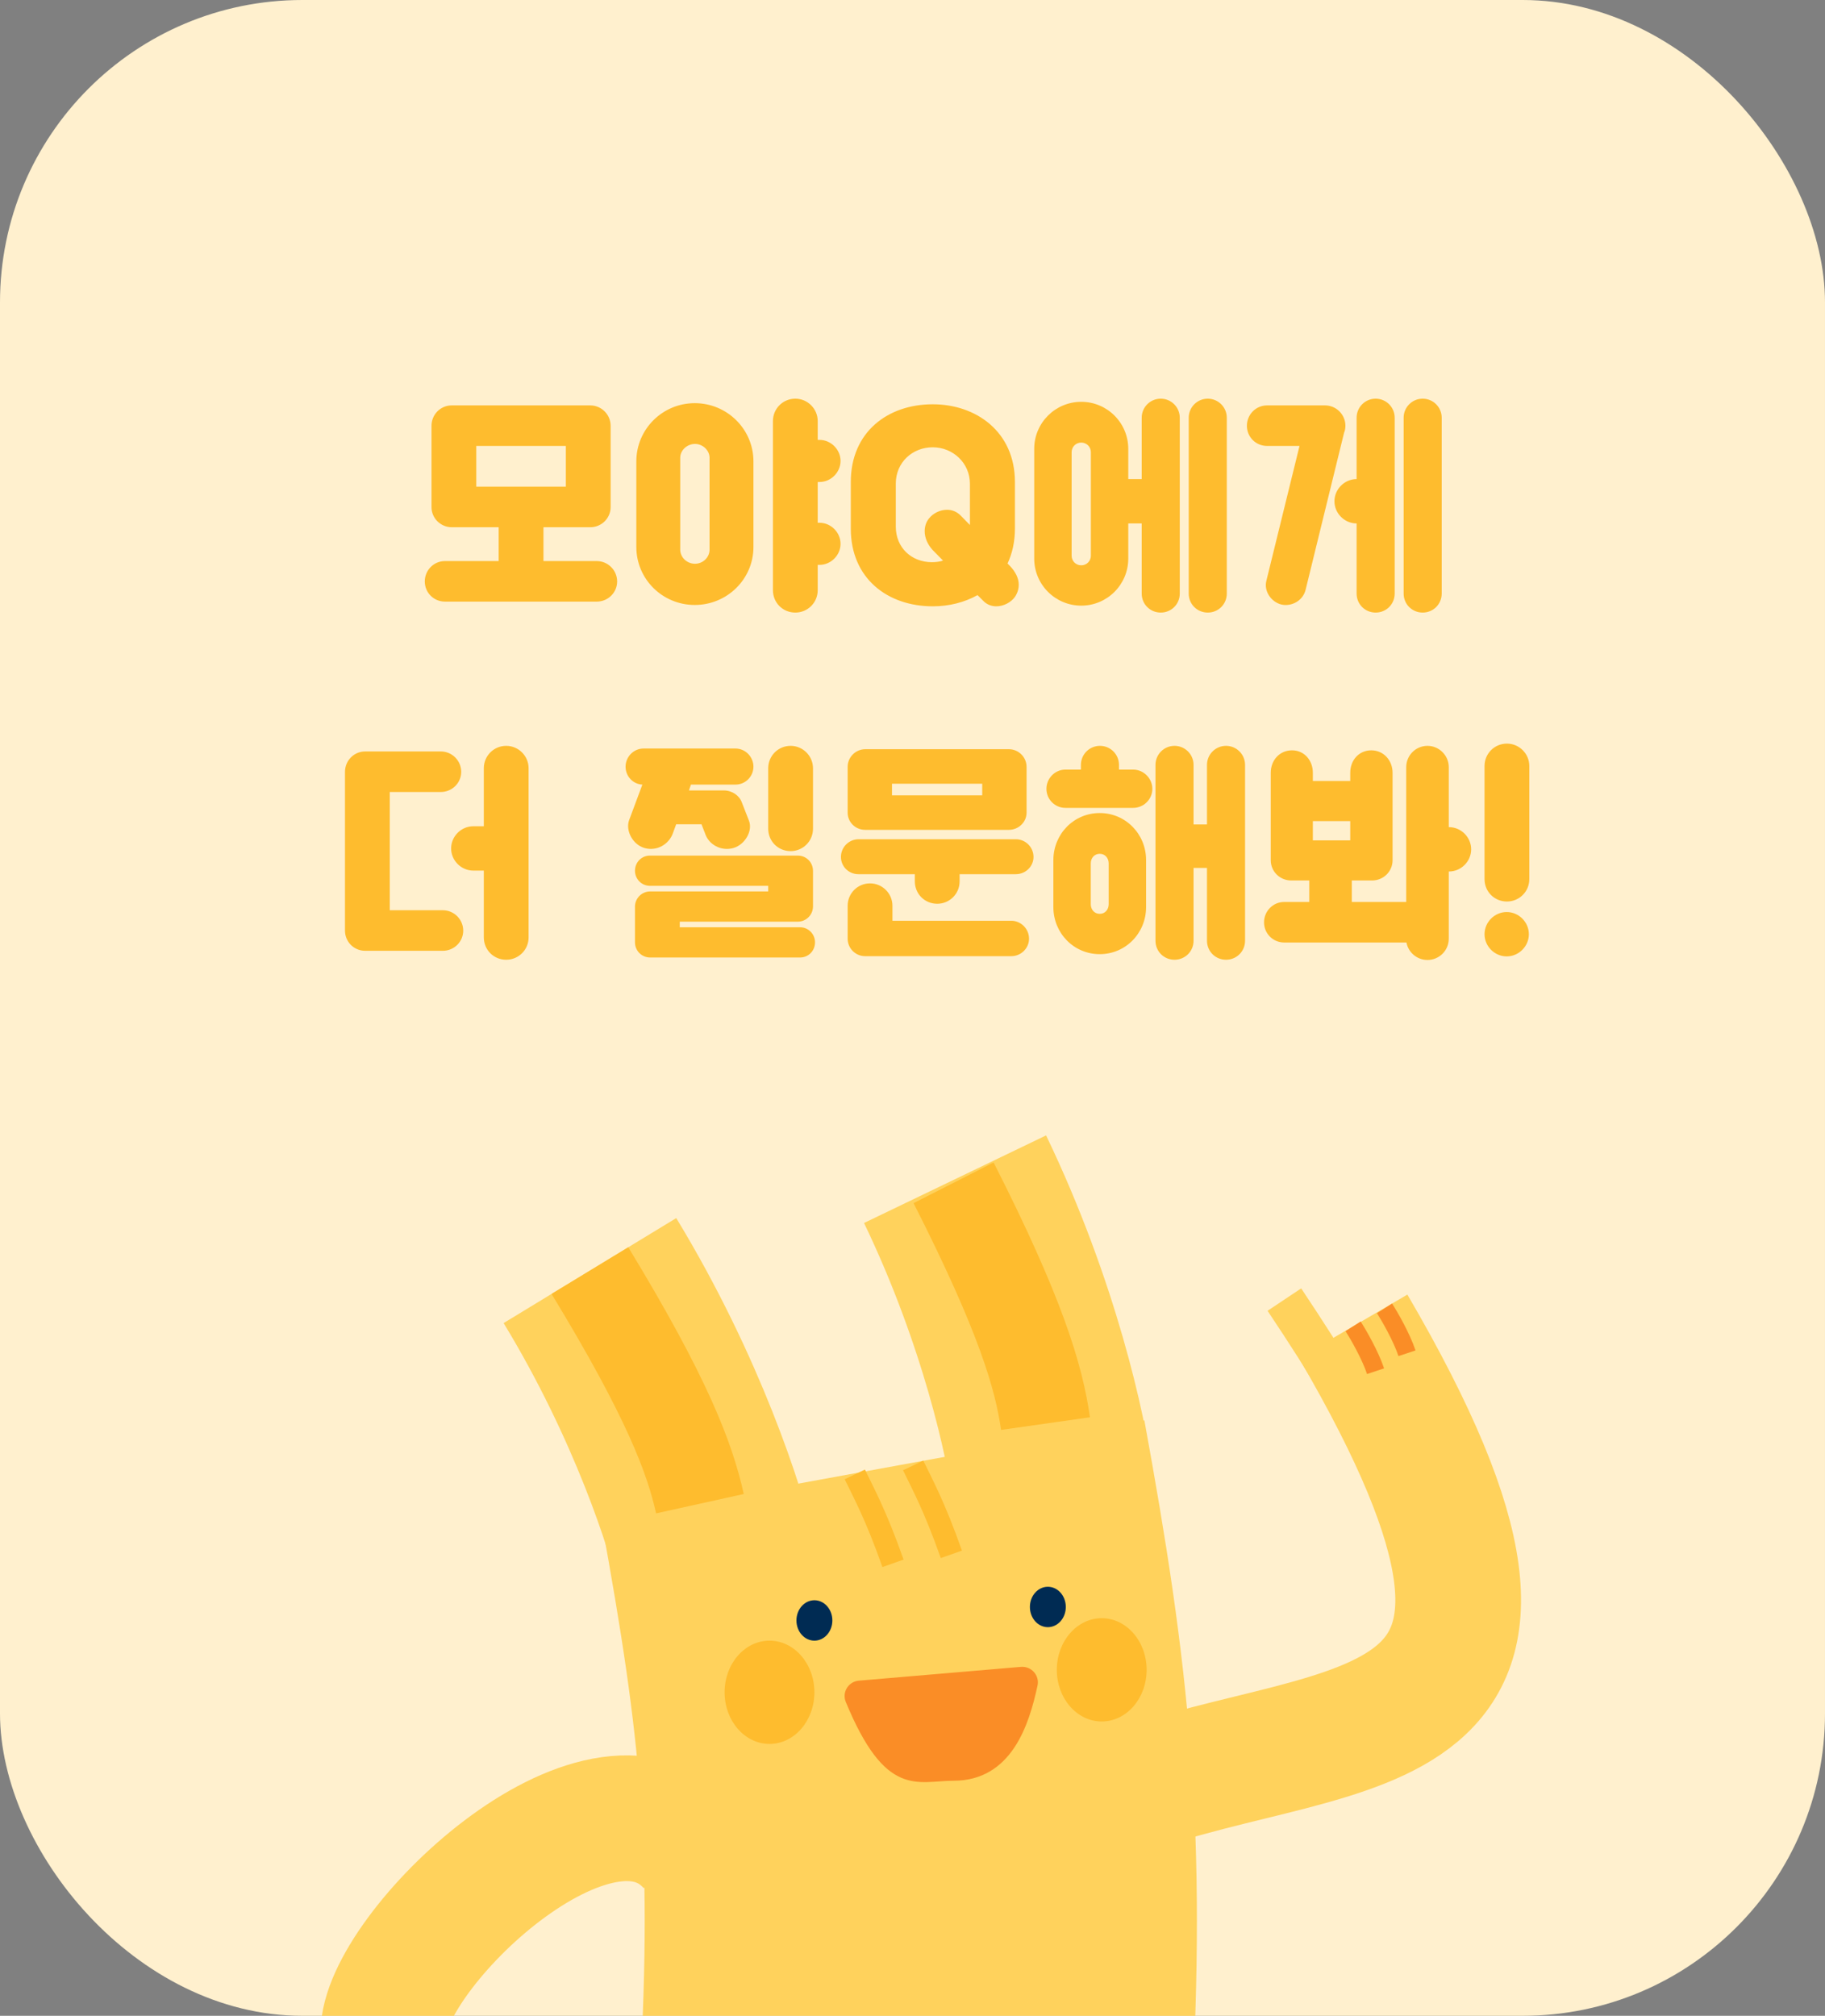 <svg width="163" height="180" viewBox="0 0 163 180" fill="none" xmlns="http://www.w3.org/2000/svg">
<rect x="0" y="0" width="163" height="180" fill="#808080" stroke="none"/>
<g clip-path="url(#clip0_338_9094)">
<rect width="163" height="180" rx="27" fill="#FFF0CE"/>
<path d="M77.951 131.264C81.76 152.115 83.043 164.064 81.76 187" stroke="#FFD25C" stroke-width="49.32"/>
<path d="M64.006 139.828C63.11 135.768 59.593 124.811 52.689 113.456" stroke="#FFD25C" stroke-width="18.044"/>
<path d="M62.513 134.271C61.617 130.212 59.593 124.811 52.689 113.456" stroke="#FEBC2E" stroke-width="8.02"/>
<path d="M93.984 132.647C93.49 128.519 91.061 117.271 85.301 105.295" stroke="#FFD25C" stroke-width="18.044"/>
<path d="M76.347 131.656C77.131 133.293 78.213 135.218 79.759 139.596" stroke="#FEBC2E" stroke-width="2.005"/>
<path d="M81.559 130.854C82.343 132.492 83.425 134.417 84.971 138.794" stroke="#FEBC2E" stroke-width="2.005"/>
<path d="M100.405 160.134C120.253 152.916 143.63 157.407 120.854 118.432" stroke="#FFD25C" stroke-width="11.227"/>
<ellipse cx="93.589" cy="143.493" rx="1.804" ry="1.604" transform="rotate(-90 93.589 143.493)" fill="#002B53"/>
<ellipse cx="72.738" cy="144.697" rx="1.804" ry="1.604" transform="rotate(-90 72.738 144.697)" fill="#002B53"/>
<ellipse cx="68.728" cy="151.112" rx="4.611" ry="4.01" transform="rotate(-90 68.728 151.112)" fill="#FEBC2E"/>
<ellipse cx="98.4" cy="149.107" rx="4.611" ry="4.01" transform="rotate(-90 98.4 149.107)" fill="#FEBC2E"/>
<path d="M93.38 127.119C92.796 123.004 91.189 117.464 85.168 105.617" stroke="#FEBC2E" stroke-width="8.02"/>
<path d="M119.525 123.665C118.657 122.061 116.638 118.933 114.714 116.046" stroke="#FFD25C" stroke-width="3.609"/>
<path d="M120.854 118.432C121.322 119.167 122.378 120.998 122.859 122.442" stroke="#FA8D26" stroke-width="1.604"/>
<path d="M123.66 116.828C124.128 117.563 125.184 119.394 125.665 120.838" stroke="#FA8D26" stroke-width="1.604"/>
<path d="M91.196 149.042L76.723 150.273C75.93 150.34 75.421 151.154 75.724 151.89C79.243 160.428 81.935 158.809 85.168 158.809C90.178 158.809 91.715 153.981 92.471 150.47C92.64 149.688 91.993 148.974 91.196 149.042Z" fill="#FA8D26" stroke="#FA8D26" stroke-width="0.401" stroke-linejoin="round"/>
<path d="M34.244 181.587C34.177 174.302 53.532 155.596 61.711 164.898" stroke="#FFD25C" stroke-width="11.227"/>
<path d="M38.539 38.02C38.539 37.02 39.34 36.2 40.34 36.2H52.719C53.719 36.2 54.539 37.02 54.539 38.02V45.28C54.539 46.28 53.719 47.08 52.719 47.08H48.539V50.1H53.3C54.3 50.1 55.12 50.92 55.12 51.92C55.12 52.92 54.3 53.72 53.3 53.72H39.739C38.739 53.72 37.94 52.92 37.94 51.92C37.94 50.92 38.739 50.1 39.739 50.1H44.539V47.08H40.359C39.359 47.08 38.539 46.28 38.539 45.28V38.02ZM50.539 43.46V39.82H42.539V43.46H50.539ZM69.034 37.6C69.034 36.5 69.914 35.6 71.034 35.6C72.134 35.6 73.034 36.5 73.034 37.6V39.28H73.194C74.214 39.28 75.074 40.14 75.074 41.16C75.074 42.18 74.214 43.04 73.194 43.04H73.034V46.68H73.194C74.214 46.68 75.074 47.54 75.074 48.56C75.074 49.58 74.214 50.44 73.194 50.44H73.034V52.7C73.034 53.82 72.134 54.7 71.034 54.7C69.914 54.7 69.034 53.82 69.034 52.7V37.6ZM56.834 41.2C56.834 38.32 59.174 36 62.054 36C64.934 36 67.294 38.32 67.294 41.2V48.84C67.294 51.72 64.934 54.02 62.054 54.02C59.174 54.02 56.834 51.72 56.834 48.84V41.2ZM60.754 49.1C60.774 49.8 61.374 50.34 62.074 50.34C62.774 50.34 63.374 49.78 63.374 49.08V40.88C63.374 40.2 62.754 39.64 62.074 39.64C61.374 39.64 60.754 40.2 60.754 40.88V49.1ZM87.308 53.14C86.129 53.8 84.749 54.14 83.308 54.14C79.288 54.14 75.989 51.66 75.989 47.2V43.04C75.989 38.58 79.288 36.1 83.308 36.1C87.168 36.1 90.648 38.54 90.648 43.04V47.2C90.648 48.38 90.409 49.42 89.989 50.32L90.228 50.56C90.689 51.06 90.989 51.62 90.989 52.2C90.989 52.58 90.888 52.94 90.648 53.3C90.288 53.8 89.629 54.14 88.989 54.14C88.569 54.14 88.148 54 87.808 53.64L87.308 53.14ZM86.629 43.2C86.629 41.32 85.088 39.94 83.308 39.94C81.508 39.94 80.008 41.28 80.008 43.18V47.02C80.008 48.92 81.428 50.2 83.228 50.2C83.569 50.2 83.909 50.16 84.228 50.06L83.288 49.1C82.868 48.64 82.588 48.04 82.588 47.44C82.588 47.02 82.709 46.62 82.969 46.3C83.349 45.82 83.969 45.52 84.588 45.52C85.028 45.52 85.448 45.68 85.808 46.04L86.629 46.88V43.2ZM92.371 40.08C92.371 37.76 94.251 35.88 96.572 35.88C98.891 35.88 100.771 37.76 100.771 40.08V42.78H101.971V37.3C101.971 36.36 102.731 35.6 103.671 35.6C104.611 35.6 105.371 36.36 105.371 37.3V53C105.371 53.96 104.611 54.7 103.671 54.7C102.731 54.7 101.971 53.96 101.971 53V46.74H100.771V49.88C100.771 52.2 98.891 54.08 96.572 54.08C94.251 54.08 92.371 52.2 92.371 49.88V40.08ZM106.171 37.3C106.171 36.36 106.931 35.6 107.871 35.6C108.811 35.6 109.571 36.36 109.571 37.3V53C109.571 53.96 108.811 54.7 107.871 54.7C106.931 54.7 106.171 53.96 106.171 53V37.3ZM95.712 49.62C95.712 50.1 96.091 50.48 96.572 50.48C97.052 50.48 97.431 50.1 97.431 49.62V40.38C97.431 39.9 97.052 39.52 96.572 39.52C96.091 39.52 95.712 39.9 95.712 40.38V49.62ZM119.186 44.76C119.186 43.68 120.086 42.78 121.166 42.78V37.3C121.166 36.36 121.926 35.6 122.866 35.6C123.806 35.6 124.566 36.36 124.566 37.3V53C124.566 53.96 123.806 54.7 122.866 54.7C121.926 54.7 121.166 53.96 121.166 53V46.74C120.086 46.74 119.186 45.84 119.186 44.76ZM125.366 37.3C125.366 36.36 126.126 35.6 127.066 35.6C128.006 35.6 128.766 36.36 128.766 37.3V53C128.766 53.96 128.006 54.7 127.066 54.7C126.126 54.7 125.366 53.96 125.366 53V37.3ZM113.166 39.82C112.166 39.82 111.366 39.02 111.366 38.02C111.366 37.02 112.166 36.2 113.166 36.2H118.346C119.346 36.2 120.166 37.02 120.166 38.02C120.166 38.24 120.126 38.46 120.046 38.64L116.606 52.68C116.346 53.7 115.286 54.18 114.446 53.98C113.546 53.76 112.866 52.8 113.106 51.86L116.066 39.82H113.166ZM40.292 75.76C40.292 74.68 41.193 73.78 42.273 73.78H43.212V68.6C43.212 67.5 44.093 66.6 45.212 66.6C46.312 66.6 47.212 67.5 47.212 68.6V83.7C47.212 84.82 46.312 85.7 45.212 85.7C44.093 85.7 43.212 84.82 43.212 83.7V77.74H42.273C41.193 77.74 40.292 76.84 40.292 75.76ZM30.812 68.92C30.812 67.92 31.613 67.1 32.612 67.1H39.373C40.373 67.1 41.193 67.92 41.193 68.92C41.193 69.92 40.373 70.72 39.373 70.72H34.812V81.28H39.553C40.553 81.28 41.373 82.1 41.373 83.1C41.373 84.1 40.553 84.9 39.553 84.9H32.612C31.613 84.9 30.812 84.1 30.812 83.1V68.92ZM68.613 68.6C68.613 67.5 69.493 66.6 70.613 66.6C71.713 66.6 72.613 67.5 72.613 68.6V74C72.613 75.12 71.713 76 70.613 76C69.493 76 68.613 75.12 68.613 74V68.6ZM57.373 70.06C56.533 70.02 55.873 69.32 55.873 68.46C55.873 67.58 56.593 66.84 57.473 66.84H65.693C66.573 66.84 67.293 67.58 67.293 68.46C67.293 69.34 66.573 70.06 65.693 70.06H61.713L61.533 70.58H64.633C65.393 70.58 66.033 71.04 66.253 71.64L66.893 73.28C67.253 74.2 66.533 75.42 65.513 75.72C64.413 76.04 63.293 75.42 62.973 74.42L62.653 73.6H60.393L60.093 74.42C59.733 75.4 58.653 76.04 57.553 75.72C56.533 75.42 55.873 74.22 56.173 73.28L57.373 70.06ZM72.613 80.94C72.613 81.68 72.013 82.3 71.253 82.3H60.713V82.8H71.453C72.213 82.8 72.793 83.42 72.793 84.14C72.793 84.9 72.213 85.5 71.453 85.5H58.073C57.313 85.5 56.713 84.9 56.713 84.14V80.96C56.713 80.22 57.313 79.6 58.073 79.6H68.613V79.1H58.053C57.293 79.1 56.713 78.48 56.713 77.76C56.713 77 57.293 76.4 58.053 76.4H71.253C72.013 76.4 72.613 77 72.613 77.76V80.94ZM91.688 72.56C91.688 73.42 90.968 74.1 90.108 74.1H77.268C76.408 74.1 75.708 73.42 75.708 72.56V68.48C75.708 67.6 76.428 66.9 77.288 66.9H90.108C90.968 66.9 91.688 67.6 91.688 68.48V72.56ZM87.728 71.02V69.98H79.668V71.02H87.728ZM75.108 76.52C75.108 75.64 75.828 74.94 76.688 74.94H90.728C91.588 74.94 92.308 75.64 92.308 76.52C92.308 77.38 91.588 78.06 90.728 78.06H85.708V78.7C85.708 79.82 84.808 80.7 83.708 80.7C82.588 80.7 81.708 79.82 81.708 78.7V78.06H76.668C75.808 78.06 75.108 77.38 75.108 76.52ZM75.708 80.88C75.708 79.78 76.588 78.88 77.708 78.88C78.808 78.88 79.708 79.78 79.708 80.88V82.22H90.328C91.188 82.22 91.908 82.94 91.908 83.82C91.908 84.68 91.188 85.38 90.328 85.38H77.268C76.408 85.38 75.708 84.68 75.708 83.82V80.88ZM93.462 70.44C93.462 69.5 94.222 68.72 95.162 68.72H96.542V68.3C96.542 67.36 97.302 66.6 98.242 66.6C99.182 66.6 99.942 67.36 99.942 68.3V68.72H101.202C102.142 68.72 102.922 69.5 102.922 70.44C102.922 71.38 102.142 72.14 101.202 72.14H95.162C94.222 72.14 93.462 71.38 93.462 70.44ZM103.202 68.3C103.202 67.36 103.962 66.6 104.902 66.6C105.842 66.6 106.602 67.36 106.602 68.3V73.62H107.802V68.3C107.802 67.36 108.562 66.6 109.502 66.6C110.442 66.6 111.202 67.36 111.202 68.3V84C111.202 84.96 110.442 85.7 109.502 85.7C108.562 85.7 107.802 84.96 107.802 84V77.5H106.602V84C106.602 84.96 105.842 85.7 104.902 85.7C103.962 85.7 103.202 84.96 103.202 84V68.3ZM94.082 76.8C94.082 74.48 95.902 72.6 98.222 72.6C100.542 72.6 102.362 74.48 102.362 76.8V81C102.362 83.32 100.542 85.2 98.222 85.2C95.902 85.2 94.082 83.32 94.082 81V76.8ZM97.422 80.74C97.422 81.22 97.742 81.6 98.222 81.6C98.702 81.6 99.022 81.22 99.022 80.74V77.1C99.022 76.62 98.702 76.24 98.222 76.24C97.742 76.24 97.422 76.62 97.422 77.1V80.74ZM124.377 76.82C124.377 77.82 123.557 78.62 122.557 78.62H120.737V80.54H125.597V68.5C125.597 67.46 126.437 66.6 127.497 66.6C128.537 66.6 129.397 67.46 129.397 68.5V73.86H129.417C130.497 73.86 131.397 74.76 131.397 75.84C131.397 76.92 130.497 77.82 129.417 77.82H129.397V83.82C129.397 84.88 128.537 85.72 127.497 85.72C126.557 85.72 125.777 85.04 125.617 84.16H114.697C113.697 84.16 112.897 83.36 112.897 82.36C112.897 81.36 113.697 80.54 114.697 80.54H116.937V78.62H115.317C114.317 78.62 113.497 77.82 113.497 76.82V69C113.497 67.9 114.277 67 115.397 67C116.497 67 117.257 67.9 117.257 69V69.74H120.597V69C120.597 67.9 121.357 67 122.477 67C123.577 67 124.377 67.9 124.377 69V76.82ZM120.597 75.04V73.32H117.257V75.04H120.597ZM132.591 68.4C132.591 67.3 133.471 66.4 134.591 66.4C135.691 66.4 136.591 67.3 136.591 68.4V78.5C136.591 79.62 135.691 80.5 134.591 80.5C133.471 80.5 132.591 79.62 132.591 78.5V68.4ZM132.591 83.42C132.591 82.34 133.491 81.44 134.571 81.44C135.651 81.44 136.551 82.34 136.551 83.42C136.551 84.5 135.651 85.4 134.571 85.4C133.491 85.4 132.591 84.5 132.591 83.42Z" fill="#FEBC2E"/>
</g>
<defs>
<clipPath id="clip0_338_9094">
<rect width="163" height="180" rx="27" fill="white"/>
</clipPath>
</defs>
</svg>
